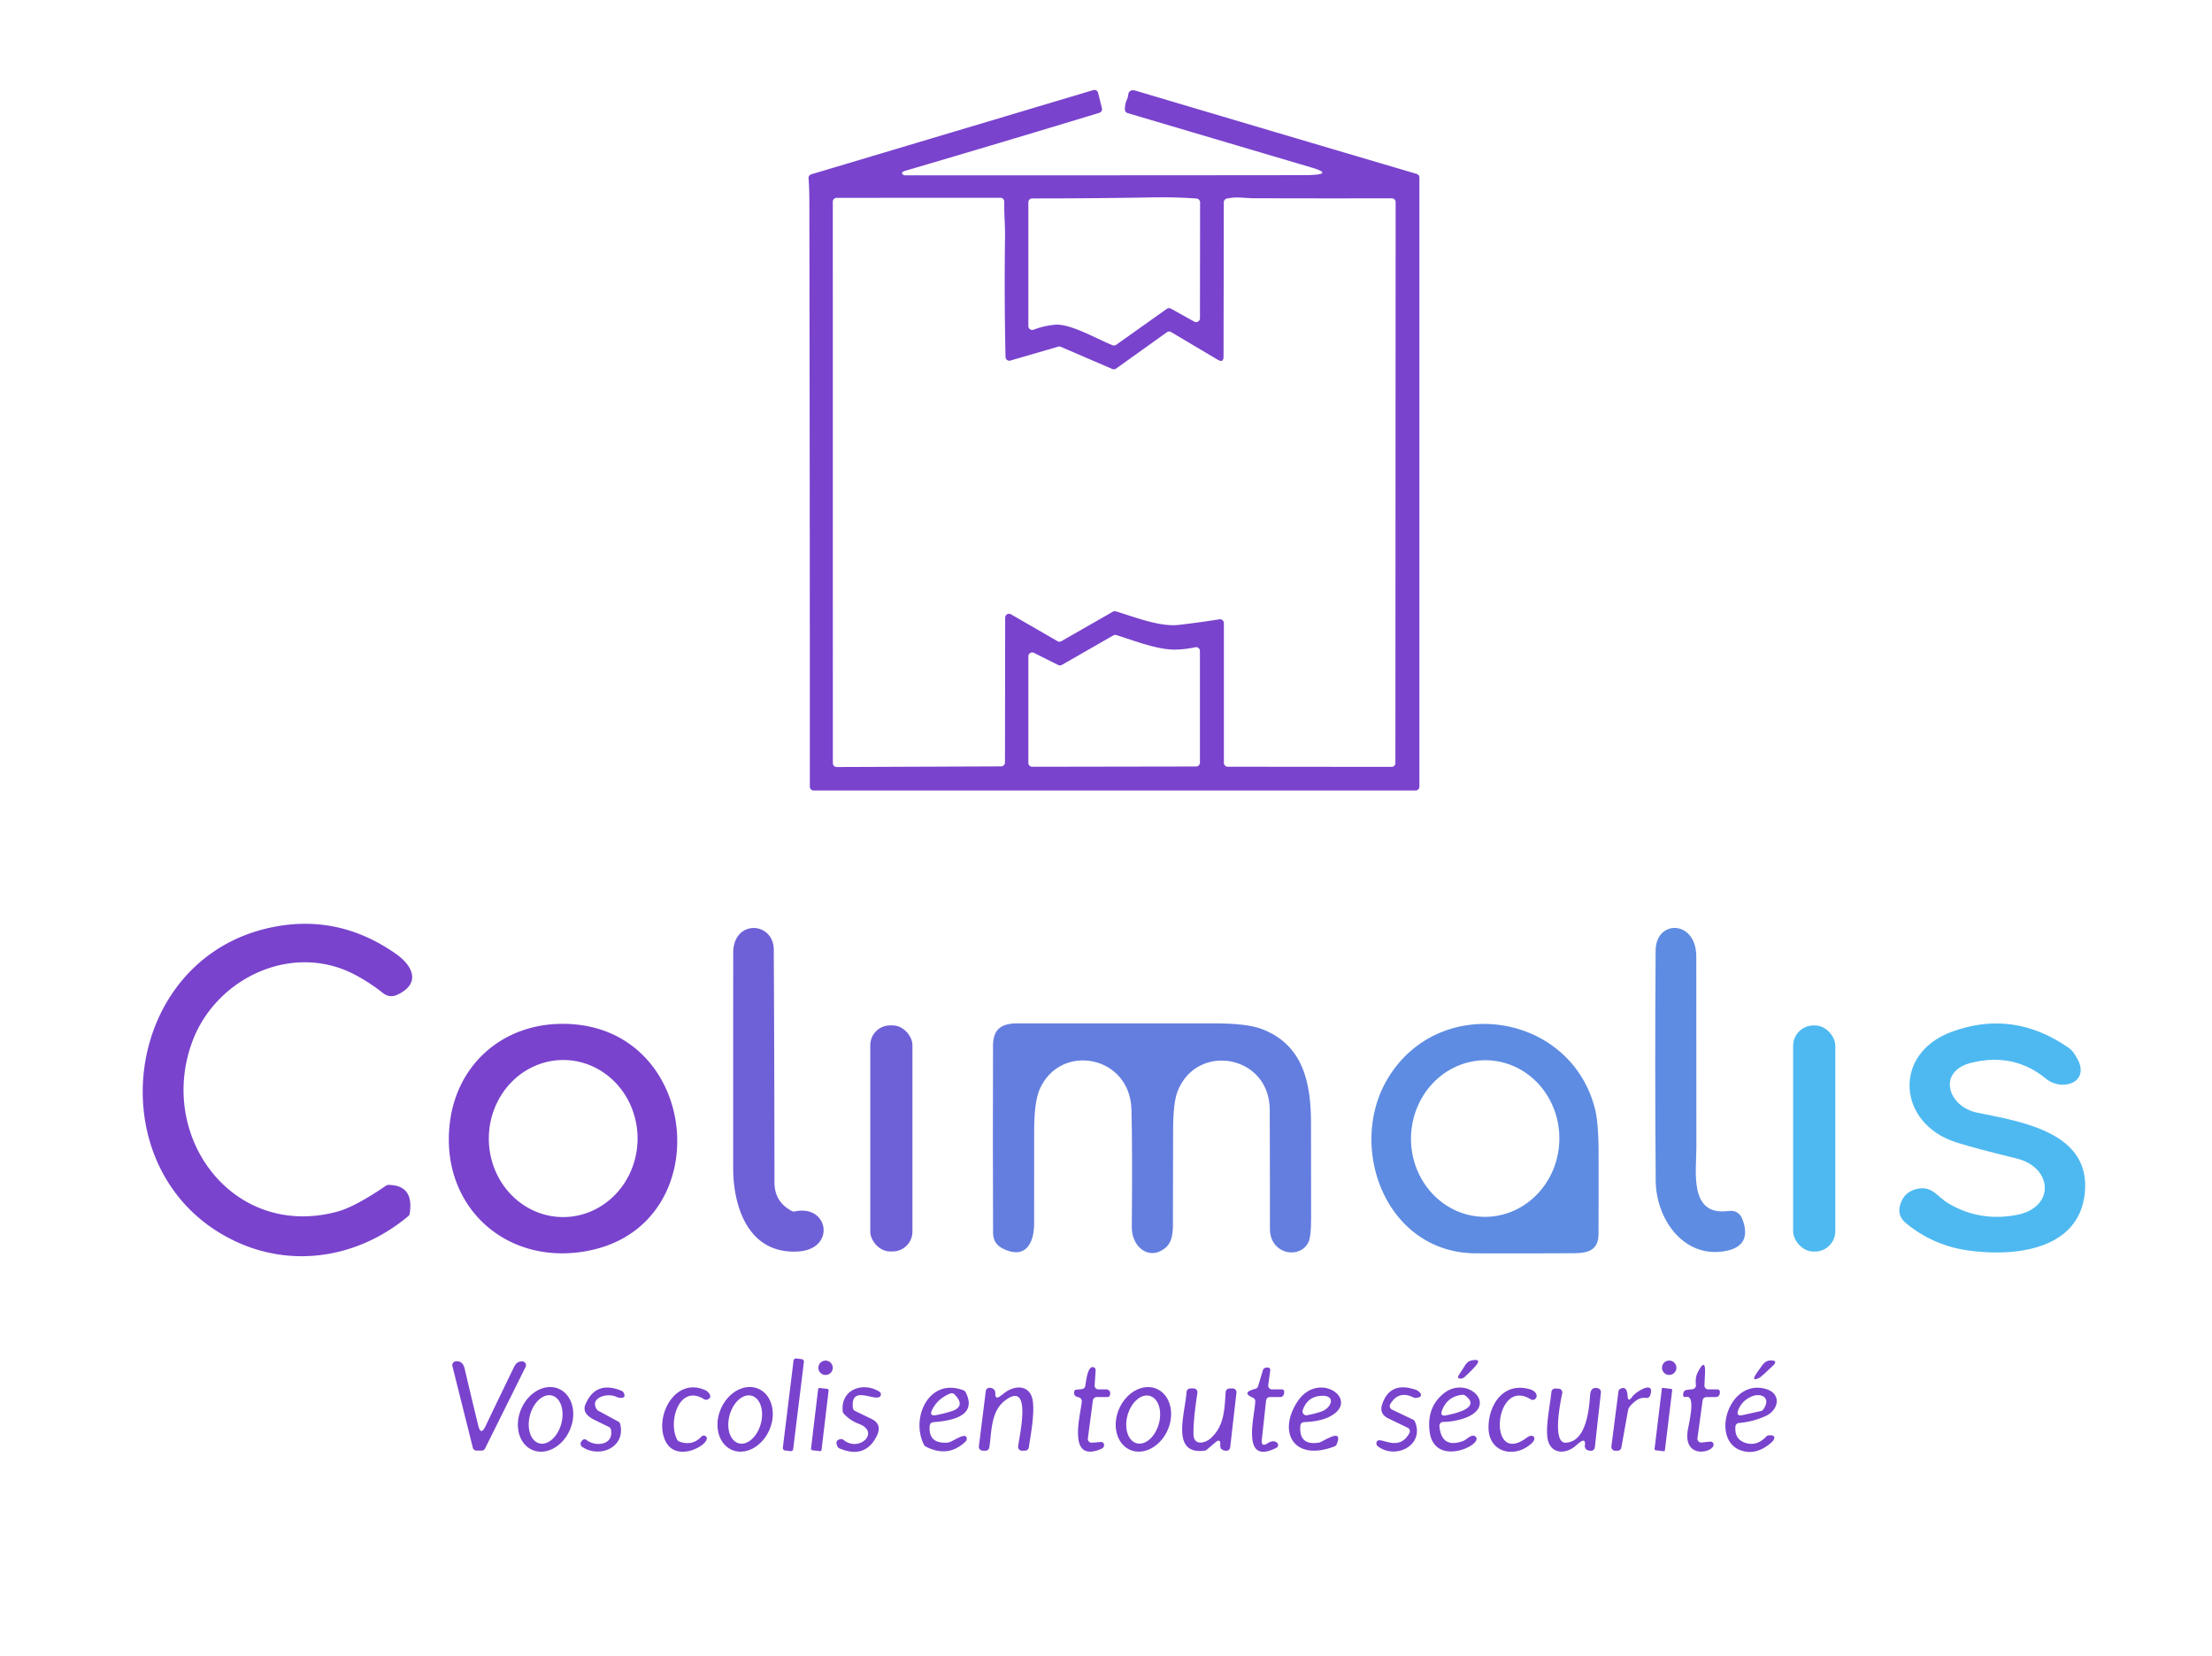 <?xml version="1.0" encoding="UTF-8" standalone="no"?>
<!DOCTYPE svg PUBLIC "-//W3C//DTD SVG 1.1//EN" "http://www.w3.org/Graphics/SVG/1.1/DTD/svg11.dtd">
<svg xmlns="http://www.w3.org/2000/svg" version="1.1" viewBox="0 0 577 432">
<path fill="#7943cd" d="
  M 341.88 45.67
  Q 347.86 45.41 342.12 43.71
  L 294.15 29.51
  A 1.01 1.00 7.7 0 1 293.43 28.58
  Q 293.39 27.13 294.05 25.77
  Q 294.20 25.45 294.30 24.71
  C 294.46 23.55 295.31 23.38 296.34 23.69
  Q 332.91 34.57 369.53 45.37
  A 1.00 1.00 0.0 0 1 370.25 46.33
  L 370.25 205.25
  A 1.00 1.00 0.0 0 1 369.25 206.25
  L 212.25 206.25
  A 1.00 1.00 0.0 0 1 211.25 205.25
  Q 211.25 127.99 211.12 52.00
  Q 211.11 49.09 210.91 46.51
  A 1.00 1.00 0.0 0 1 211.62 45.48
  L 285.18 23.51
  A 1.01 0.99 -15.2 0 1 286.44 24.22
  L 287.43 28.24
  A 1.00 1.00 0.0 0 1 286.75 29.44
  Q 261.42 37.14 236.08 44.58
  Q 234.85 44.95 235.55 45.55
  A 0.81 0.77 -23.5 0 0 236.07 45.74
  Q 288.16 45.76 340.25 45.70
  Q 341.13 45.70 341.88 45.67
  Z
  M 262.29 93.13
  Q 261.95 77.55 262.16 61.98
  Q 262.19 60.11 262.05 57.16
  Q 261.94 54.88 261.96 52.61
  A 1.00 1.00 0.0 0 0 260.96 51.60
  L 218.24 51.62
  A 1.00 1.00 0.0 0 0 217.24 52.62
  L 217.25 199.12
  A 1.01 1.00 0.0 0 0 218.26 200.12
  L 261.15 199.95
  A 1.01 1.00 -0.3 0 0 262.15 198.95
  L 262.20 161.14
  A 1.00 1.00 0.0 0 1 263.70 160.27
  L 275.86 167.29
  A 1.00 1.00 0.0 0 0 276.86 167.29
  L 290.28 159.60
  A 1.00 0.97 -50.7 0 1 291.07 159.51
  C 295.93 160.95 302.50 163.63 307.56 163.03
  Q 312.86 162.41 318.09 161.58
  A 1.01 1.00 -4.4 0 1 319.25 162.57
  L 319.25 199.04
  A 1.00 1.00 0.0 0 0 320.25 200.04
  L 362.99 200.08
  A 1.00 0.99 -89.7 0 0 363.99 199.08
  L 364.05 52.74
  A 1.00 1.00 0.0 0 0 363.05 51.74
  Q 344.80 51.78 326.56 51.72
  Q 326.48 51.72 323.59 51.55
  Q 321.80 51.44 320.02 51.81
  A 1.00 0.99 84.4 0 0 319.23 52.79
  L 319.16 93.01
  Q 319.16 94.76 317.65 93.86
  L 305.48 86.63
  A 1.00 1.00 0.0 0 0 304.39 86.68
  L 291.12 96.17
  A 0.99 0.99 0.0 0 1 290.14 96.27
  L 276.72 90.49
  A 0.98 0.95 48.3 0 0 276.05 90.44
  L 263.57 94.07
  A 1.00 1.00 0.0 0 1 262.29 93.13
  Z
  M 313.04 52.80
  A 1.01 1.00 2.2 0 0 312.11 51.80
  Q 306.70 51.40 300.68 51.50
  Q 285.00 51.78 269.25 51.77
  A 1.00 1.00 0.0 0 0 268.25 52.77
  L 268.25 85.08
  A 1.01 1.00 -10.3 0 0 269.61 86.02
  Q 272.36 84.97 275.26 84.72
  C 279.22 84.39 286.36 88.56 290.22 90.07
  A 0.99 0.99 0.0 0 0 291.16 89.96
  L 304.36 80.58
  A 0.98 0.98 0.0 0 1 305.42 80.52
  L 311.52 83.91
  A 1.00 1.00 0.0 0 0 313.01 83.04
  L 313.04 52.80
  Z
  M 276.03 173.50
  L 269.70 170.33
  A 1.00 1.00 0.0 0 0 268.25 171.22
  L 268.25 199.05
  A 1.00 1.00 0.0 0 0 269.25 200.05
  L 312.00 199.98
  A 1.00 1.00 0.0 0 0 313.00 198.98
  L 313.00 169.84
  A 1.00 1.00 0.0 0 0 311.78 168.87
  Q 309.28 169.42 306.67 169.48
  C 301.94 169.59 295.83 167.11 291.19 165.70
  A 1.00 0.97 -50.7 0 0 290.40 165.79
  L 276.98 173.48
  A 1.02 1.02 0.0 0 1 276.03 173.50
  Z"
/>
<path fill="#7943cd" d="
  M 50.17 271.75
  C 40.95 296.57 60.75 323.41 87.92 316.14
  Q 92.62 314.88 100.72 309.33
  A 1.00 0.94 25.6 0 1 101.29 309.15
  Q 108.06 309.18 106.86 316.67
  A 0.96 0.95 -16.2 0 1 106.52 317.28
  C 93.60 328.10 76.55 330.92 61.55 323.93
  C 24.51 306.66 31.13 248.93 72.25 241.68
  Q 88.90 238.75 103.34 248.91
  C 107.60 251.91 109.92 256.55 103.71 259.50
  Q 101.63 260.49 99.84 259.05
  Q 96.81 256.63 93.11 254.59
  C 76.63 245.48 56.38 255.02 50.17 271.75
  Z"
/>
<path fill="#6e61d7" d="
  M 191.26 248.60
  C 191.26 239.82 201.80 240.37 201.84 247.81
  Q 202.00 278.16 202.02 308.49
  Q 202.02 313.60 206.59 315.98
  A 1.07 1.01 51.6 0 0 207.27 316.08
  C 216.21 314.10 218.13 325.95 208.16 326.52
  C 195.42 327.26 191.25 315.23 191.25 304.73
  Q 191.24 276.66 191.26 248.60
  Z"
/>
<path fill="#5e8ce2" d="
  M 449.48 326.50
  C 438.91 328.04 431.96 317.85 431.89 308.05
  Q 431.66 278.04 431.87 248.00
  C 431.92 239.84 442.47 239.94 442.48 249.57
  Q 442.51 274.51 442.50 299.47
  C 442.50 305.59 440.53 317.32 450.78 315.96
  Q 453.62 315.58 454.58 318.28
  Q 457.12 325.39 449.48 326.50
  Z"
/>
<path fill="#647edf" d="
  M 261.58 325.76
  Q 259.05 324.49 259.04 321.67
  Q 258.95 297.10 259.03 272.75
  C 259.05 268.53 261.21 267.00 265.33 267.00
  Q 291.02 267.00 316.70 267.00
  Q 325.28 267.00 329.11 268.46
  C 339.84 272.54 341.97 282.30 341.98 293.00
  Q 342.00 305.52 342.00 318.05
  Q 342.00 322.44 341.39 323.89
  C 339.37 328.69 331.25 327.40 331.26 320.60
  Q 331.27 305.06 331.21 289.51
  C 331.15 275.20 312.26 271.91 307.20 284.65
  Q 306.03 287.61 306.01 294.54
  Q 305.97 306.01 305.96 317.51
  C 305.95 320.21 306.24 323.70 304.03 325.54
  C 299.73 329.11 295.18 325.28 295.23 320.20
  Q 295.41 299.32 295.14 289.44
  C 294.75 275.27 276.48 271.95 271.17 284.26
  Q 269.77 287.51 269.76 295.11
  Q 269.74 307.16 269.75 319.24
  C 269.76 324.43 267.44 328.69 261.58 325.76
  Z"
/>
<path fill="#4eb9f1" d="
  M 510.24 298.03
  C 494.98 293.17 493.59 274.94 509.02 269.23
  Q 525.16 263.25 539.74 273.47
  Q 540.72 274.14 541.84 276.16
  C 545.36 282.48 537.84 284.85 533.73 281.47
  Q 525.33 274.55 514.26 277.27
  C 505.10 279.54 508.17 288.77 515.74 290.30
  C 527.73 292.71 545.39 295.53 543.83 311.23
  C 542.32 326.43 524.96 327.93 513.25 326.23
  Q 504.19 324.93 497.13 319.10
  Q 494.81 317.18 495.67 314.30
  Q 496.77 310.63 500.65 310.08
  C 504.14 309.59 505.53 312.35 508.10 313.89
  Q 516.33 318.83 526.07 316.98
  C 536.15 315.06 535.51 304.55 525.99 302.24
  Q 515.28 299.64 510.24 298.03
  Z"
/>
<path fill="#7943cd" d="
  M 154.02 326.21
  C 132.35 330.80 114.55 314.84 117.37 292.72
  C 119.26 277.88 130.69 267.67 145.51 267.15
  C 182.40 265.88 188.14 319.00 154.02 326.21
  Z
  M 146.767 317.539
  A 20.49 19.40 90.4 0 0 166.31 297.185
  A 20.49 19.40 90.4 0 0 147.053 276.56
  A 20.49 19.40 90.4 0 0 127.51 296.915
  A 20.49 19.40 90.4 0 0 146.767 317.539
  Z"
/>
<path fill="#5e8ce2" d="
  M 385.00 327.00
  C 361.38 326.91 351.28 299.15 362.03 281.34
  C 375.60 258.85 409.83 264.25 416.08 289.43
  Q 416.98 293.05 416.99 300.74
  Q 417.02 311.38 416.97 322.00
  C 416.94 326.20 414.25 326.95 410.51 326.97
  Q 397.76 327.05 385.00 327.00
  Z
  M 386.911 317.474
  A 20.43 19.35 91.4 0 0 406.754 297.523
  A 20.43 19.35 91.4 0 0 387.909 276.626
  A 20.43 19.35 91.4 0 0 368.066 296.577
  A 20.43 19.35 91.4 0 0 386.911 317.474
  Z"
/>
<rect fill="#6e61d7" x="227.01" y="267.53" width="11.00" height="58.98" rx="5.17"/>
<rect fill="#4eb9f1" x="467.74" y="267.54" width="11.00" height="59.00" rx="5.31"/>
<rect fill="#7943cd" x="-1.36" y="-12.09" transform="translate(206.95,366.52) rotate(7.0)" width="2.72" height="24.18" rx="0.60"/>
<circle fill="#7943cd" cx="215.35" cy="356.86" r="1.88"/>
<circle fill="#7943cd" cx="435.41" cy="356.85" r="1.88"/>
<path fill="#7943cd" d="
  M 382.27 356.07
  Q 382.87 355.15 383.77 354.96
  Q 386.82 354.30 384.72 356.61
  Q 383.65 357.78 382.17 359.15
  Q 381.66 359.63 381.17 359.67
  Q 379.87 359.79 380.58 358.69
  Q 381.44 357.34 382.27 356.07
  Z"
/>
<path fill="#7943cd" d="
  M 459.69 356.19
  Q 460.62 354.92 461.93 354.94
  Q 463.90 354.95 462.48 356.31
  Q 459.86 358.82 459.12 359.36
  Q 458.96 359.47 458.80 359.54
  Q 456.81 360.46 458.00 358.61
  Q 458.62 357.64 459.69 356.19
  Z"
/>
<path fill="#7943cd" d="
  M 126.63 372.13
  Q 130.14 364.77 134.06 356.71
  Q 134.62 355.55 135.42 355.31
  Q 135.81 355.19 136.22 355.19
  A 1.00 1.00 0.0 0 1 137.10 356.64
  L 126.53 377.91
  A 1.01 1.00 12.4 0 1 125.64 378.47
  L 124.31 378.47
  A 0.99 0.99 0.0 0 1 123.34 377.72
  L 118.01 356.42
  A 1.01 1.00 -12.5 0 1 118.80 355.19
  Q 119.68 355.03 120.35 355.53
  Q 120.95 355.97 121.23 357.19
  Q 122.76 363.76 124.75 371.94
  Q 125.42 374.67 126.63 372.13
  Z"
/>
<path fill="#7943cd" d="
  M 284.85 376.41
  L 287.13 376.22
  A 0.79 0.79 0.0 0 1 287.98 376.85
  Q 288.15 377.66 287.13 378.08
  C 278.30 381.72 281.84 369.33 282.19 365.66
  A 1.00 0.99 -78.6 0 0 281.50 364.61
  L 280.87 364.41
  A 1.01 1.00 -77.6 0 1 280.18 363.32
  L 280.22 363.03
  A 0.51 0.50 -89.3 0 1 280.67 362.59
  L 282.22 362.42
  A 1.01 1.00 0.7 0 0 283.10 361.57
  C 283.36 359.84 283.80 356.28 285.24 356.71
  A 0.80 0.79 11.0 0 1 285.80 357.53
  L 285.53 361.43
  A 1.00 1.00 0.0 0 0 286.53 362.50
  L 288.61 362.50
  A 1.01 1.00 -84.5 0 1 289.59 363.70
  L 289.53 363.98
  A 0.64 0.64 0.0 0 1 288.90 364.50
  L 286.07 364.50
  A 1.01 1.00 -86.0 0 0 285.08 365.37
  L 283.77 375.28
  A 1.00 1.00 0.0 0 0 284.85 376.41
  Z"
/>
<path fill="#7943cd" d="
  M 326.83 364.67
  Q 323.65 363.32 327.46 362.35
  A 1.03 1.01 -88.3 0 0 328.18 361.66
  L 329.41 357.53
  A 1.00 0.99 5.5 0 1 330.28 356.82
  L 330.66 356.79
  A 0.64 0.64 0.0 0 1 331.35 357.51
  L 330.82 361.37
  A 1.00 0.99 4.0 0 0 331.81 362.50
  L 334.36 362.50
  A 0.64 0.64 0.0 0 1 334.99 363.24
  L 334.93 363.65
  A 1.02 1.00 -85.3 0 1 333.94 364.50
  L 331.25 364.50
  A 1.00 0.99 2.9 0 0 330.26 365.39
  L 329.15 375.59
  Q 328.93 377.69 330.70 376.54
  Q 332.11 375.61 333.10 376.41
  A 0.80 0.80 0.0 0 1 332.95 377.74
  C 323.46 382.56 327.39 369.21 327.43 365.60
  A 1.00 0.99 -78.2 0 0 326.83 364.67
  Z"
/>
<path fill="#7943cd" d="
  M 443.88 376.36
  L 446.10 376.12
  A 0.80 0.79 -12.9 0 1 446.94 376.64
  C 447.72 378.78 439.19 381.14 440.21 373.42
  C 440.40 371.95 442.60 363.65 439.70 364.49
  A 0.52 0.51 -5.4 0 1 439.04 363.95
  L 439.09 363.52
  A 1.00 1.00 0.0 0 1 439.96 362.64
  L 441.52 362.44
  A 1.00 1.00 0.0 0 0 442.38 361.33
  Q 442.16 359.46 442.85 358.08
  Q 444.98 353.87 444.74 358.59
  L 444.60 361.45
  A 1.00 1.00 0.0 0 0 445.60 362.50
  L 448.00 362.50
  A 0.65 0.64 -87.9 0 1 448.64 363.20
  L 448.60 363.58
  A 0.99 0.99 0.0 0 1 447.61 364.49
  L 445.11 364.51
  A 0.99 0.98 3.6 0 0 444.13 365.37
  L 442.78 375.23
  A 1.00 1.00 0.0 0 0 443.88 376.36
  Z"
/>
<path fill="#7943cd" d="
  M 138.859 378.295
  A 8.69 6.91 113.4 0 1 135.968 367.576
  A 8.69 6.91 113.4 0 1 145.761 362.345
  A 8.69 6.91 113.4 0 1 148.652 373.064
  A 8.69 6.91 113.4 0 1 138.859 378.295
  Z
  M 140.672 376.573
  A 6.45 4.23 104.9 0 0 146.418 371.428
  A 6.45 4.23 104.9 0 0 143.988 364.107
  A 6.45 4.23 104.9 0 0 138.242 369.252
  A 6.45 4.23 104.9 0 0 140.672 376.573
  Z"
/>
<path fill="#7943cd" d="
  M 152.98 375.69
  C 155.41 377.58 160.11 377.03 159.38 373.02
  A 1.00 0.99 7.8 0 0 158.83 372.30
  L 155.04 370.44
  Q 151.72 368.81 152.70 366.46
  Q 155.36 360.06 162.15 362.87
  A 0.99 0.99 0.0 0 1 162.64 363.30
  C 163.62 365.02 161.64 364.87 160.74 364.43
  C 158.40 363.29 153.64 364.72 155.70 367.75
  Q 155.83 367.95 156.05 368.06
  L 161.28 370.90
  A 0.99 0.96 7.9 0 1 161.78 371.54
  C 163.25 377.69 156.38 380.51 151.89 377.51
  A 1.00 1.00 0.0 0 1 151.68 376.04
  L 151.88 375.80
  A 0.80 0.79 -50.5 0 1 152.98 375.69
  Z"
/>
<path fill="#7943cd" d="
  M 177.18 376.10
  Q 180.58 377.37 182.99 374.80
  A 0.80 0.80 0.0 0 1 183.95 374.64
  C 186.72 376.14 175.17 383.32 173.00 374.32
  C 171.49 368.10 176.63 359.39 183.96 362.70
  C 184.87 363.11 186.07 364.55 184.55 365.14
  A 0.99 0.99 0.0 0 1 183.65 365.06
  C 177.22 361.00 174.14 370.88 176.64 375.63
  A 1.06 1.02 -2.8 0 0 177.18 376.10
  Z"
/>
<path fill="#7943cd" d="
  M 190.919 378.285
  A 8.69 6.90 113.4 0 1 188.037 367.57
  A 8.69 6.90 113.4 0 1 197.821 362.335
  A 8.69 6.90 113.4 0 1 200.702 373.05
  A 8.69 6.90 113.4 0 1 190.919 378.285
  Z
  M 192.694 376.565
  A 6.43 4.22 105.2 0 0 198.452 371.466
  A 6.43 4.22 105.2 0 0 196.066 364.155
  A 6.43 4.22 105.2 0 0 190.308 369.254
  A 6.43 4.22 105.2 0 0 192.694 376.565
  Z"
/>
<path fill="#7943cd" d="
  M 223.03 368.11
  L 227.31 370.19
  Q 230.22 371.60 228.70 374.66
  Q 225.68 380.72 218.97 377.89
  A 1.00 0.98 89.0 0 1 218.46 377.39
  Q 217.67 375.71 219.28 375.48
  A 0.99 0.98 -29.5 0 1 220.06 375.69
  C 224.10 379.00 229.73 373.62 224.04 371.49
  Q 221.75 370.63 220.10 368.84
  A 0.96 0.91 21.6 0 1 219.84 368.28
  C 219.16 362.39 225.29 360.44 229.42 363.12
  A 0.79 0.79 0.0 0 1 229.64 364.25
  C 228.44 365.94 221.81 361.04 222.47 367.31
  A 1.03 1.01 10.4 0 0 223.03 368.11
  Z"
/>
<path fill="#7943cd" d="
  M 241.46 377.41
  A 1.06 1.01 89.3 0 1 241.03 376.97
  C 237.45 369.97 242.31 359.29 251.34 362.74
  A 1.04 1.03 -3.2 0 1 251.88 363.22
  C 255.18 369.68 247.69 370.73 243.44 371.05
  A 1.00 1.00 0.0 0 0 242.52 371.95
  Q 242.07 376.78 247.23 376.38
  C 248.45 376.28 251.73 373.56 252.15 375.11
  A 0.99 0.98 -29.7 0 1 251.88 376.09
  Q 247.37 380.44 241.46 377.41
  Z
  M 248.98 363.80
  A 1.00 1.00 0.0 0 0 247.89 363.57
  Q 244.65 364.85 243.17 367.77
  Q 242.25 369.59 244.25 369.20
  Q 246.18 368.83 248.07 368.24
  Q 252.10 366.99 248.98 363.80
  Z"
/>
<path fill="#7943cd" d="
  M 260.90 364.26
  Q 261.49 363.84 262.05 363.40
  C 264.19 361.73 267.50 361.18 268.92 363.90
  C 270.38 366.69 268.83 374.42 268.37 377.62
  A 1.02 1.00 -86.2 0 1 267.40 378.48
  L 266.60 378.50
  A 1.01 0.99 2.3 0 1 265.58 377.41
  C 265.79 375.11 269.42 359.99 262.24 365.34
  C 258.40 368.20 258.72 373.48 258.06 377.66
  A 1.00 0.99 4.9 0 1 257.05 378.50
  L 256.30 378.48
  A 1.00 0.99 4.4 0 1 255.34 377.36
  L 257.14 362.95
  A 1.00 1.00 0.0 0 1 258.25 362.08
  Q 259.68 362.25 259.63 363.59
  Q 259.57 365.22 260.90 364.26
  Z"
/>
<path fill="#7943cd" d="
  M 294.771 378.268
  A 8.68 6.91 113.7 0 1 291.933 367.543
  A 8.68 6.91 113.7 0 1 301.749 362.372
  A 8.68 6.91 113.7 0 1 304.587 373.098
  A 8.68 6.91 113.7 0 1 294.771 378.268
  Z
  M 296.476 376.544
  A 6.41 4.23 105.6 0 0 302.274 371.507
  A 6.41 4.23 105.6 0 0 299.924 364.196
  A 6.41 4.23 105.6 0 0 294.126 369.233
  A 6.41 4.23 105.6 0 0 296.476 376.544
  Z"
/>
<path fill="#7943cd" d="
  M 339.20 371.95
  Q 338.74 377.23 344.03 376.39
  C 345.07 376.23 350.58 372.19 348.67 376.82
  A 1.02 0.99 -0.4 0 1 348.11 377.37
  C 337.57 381.41 333.23 373.81 338.36 365.81
  C 343.96 357.08 355.50 365.57 346.48 369.78
  Q 344.14 370.87 340.16 371.04
  A 1.01 1.00 1.3 0 0 339.20 371.95
  Z
  M 344.58 364.18
  Q 341.02 364.41 339.82 367.93
  A 1.00 1.00 0.0 0 0 340.94 369.24
  Q 342.85 368.89 344.64 368.29
  C 347.39 367.35 348.60 363.91 344.58 364.18
  Z"
/>
<path fill="#7943cd" d="
  M 362.17 370.08
  Q 359.72 368.89 360.53 366.43
  Q 362.55 360.30 369.25 362.58
  C 370.45 362.99 371.72 364.57 369.27 364.72
  A 0.99 0.97 -33.4 0 1 368.76 364.62
  Q 364.83 362.66 362.65 366.35
  A 1.00 1.00 0.0 0 0 363.09 367.76
  L 368.58 370.38
  A 1.05 1.01 2.1 0 1 369.08 370.90
  C 371.69 377.08 364.04 380.88 359.43 377.36
  A 0.98 0.98 0.0 0 1 359.05 376.41
  C 359.43 374.05 364.67 379.42 367.65 373.88
  A 1.00 1.00 0.0 0 0 367.20 372.51
  L 362.17 370.08
  Z"
/>
<path fill="#7943cd" d="
  M 399.56 376.54
  C 395.18 380.63 388.16 379.08 388.28 372.25
  C 388.38 366.19 392.38 360.51 399.09 362.47
  Q 400.11 362.78 400.56 363.42
  Q 401.08 364.19 400.61 364.83
  A 0.99 0.99 0.0 0 1 399.28 365.08
  C 389.69 359.09 387.82 382.96 398.28 375.08
  C 399.86 373.89 401.05 375.14 399.56 376.54
  Z"
/>
<path fill="#7943cd" d="
  M 426.87 365.36
  Q 424.88 366.80 424.67 367.98
  L 422.93 377.68
  A 1.00 1.00 0.0 0 1 421.95 378.50
  L 421.32 378.50
  A 1.01 1.00 -86.4 0 1 420.33 377.37
  L 422.17 363.07
  A 1.00 0.98 -7.7 0 1 422.79 362.27
  Q 424.41 361.62 424.55 364.14
  Q 424.67 366.01 425.72 364.47
  C 426.65 363.10 431.81 359.93 430.47 364.04
  A 1.00 1.00 0.0 0 1 429.41 364.73
  Q 427.98 364.56 426.87 365.36
  Z"
/>
<rect fill="#7943cd" x="-1.38" y="-8.18" transform="translate(213.85,370.37) rotate(6.8)" width="2.76" height="16.36" rx="0.37"/>
<path fill="#7943cd" d="
  M 316.98 376.36
  L 314.77 378.25
  A 1.06 1.02 -67.8 0 1 314.25 378.48
  C 305.27 379.67 309.14 368.86 309.51 363.18
  A 1.01 1.00 -87.8 0 1 310.51 362.25
  L 311.36 362.25
  A 1.00 0.99 -85.5 0 1 312.34 363.40
  Q 311.26 370.43 311.32 374.21
  C 311.36 377.25 314.35 376.60 315.85 375.22
  C 319.21 372.13 319.41 368.25 319.71 363.21
  A 1.01 1.00 -88.8 0 1 320.69 362.27
  L 321.51 362.25
  A 1.00 1.00 0.0 0 1 322.53 363.36
  L 320.89 377.63
  A 1.00 0.99 -84.3 0 1 319.82 378.51
  Q 318.19 378.38 318.30 377.03
  Q 318.45 375.11 316.98 376.36
  Z"
/>
<path fill="#7943cd" d="
  M 385.04 374.98
  C 386.59 377.16 374.07 382.86 372.91 373.46
  Q 372.15 367.26 376.45 363.67
  C 382.74 358.40 391.52 367.12 381.40 370.21
  Q 378.99 370.94 376.44 370.99
  A 1.00 0.99 86.8 0 0 375.47 372.08
  Q 375.99 377.89 381.45 376.04
  C 382.32 375.75 382.95 374.98 383.87 374.63
  A 1.01 1.01 0.0 0 1 385.04 374.98
  Z
  M 381.53 363.91
  Q 377.62 364.25 376.18 367.91
  Q 375.49 369.67 377.33 369.25
  C 378.94 368.89 386.65 367.45 382.21 364.11
  A 1.00 0.98 -28.3 0 0 381.53 363.91
  Z"
/>
<path fill="#7943cd" d="
  M 412.15 376.28
  Q 411.59 376.69 411.06 377.17
  C 408.67 379.31 404.97 379.51 403.87 376.09
  C 402.90 373.05 404.37 366.64 404.68 363.18
  A 1.01 1.01 0.0 0 1 405.73 362.27
  L 406.58 362.32
  A 1.00 0.99 -82.9 0 1 407.51 363.52
  C 407.12 365.34 404.79 376.51 408.39 376.40
  C 413.85 376.24 414.53 367.50 414.78 363.98
  Q 414.95 361.67 416.88 362.22
  A 1.00 1.00 0.0 0 1 417.60 363.29
  L 416.01 377.63
  A 1.00 0.99 -85.4 0 1 414.97 378.52
  Q 413.25 378.43 413.42 377.02
  Q 413.64 375.20 412.15 376.28
  Z"
/>
<rect fill="#7943cd" x="-1.36" y="-8.19" transform="translate(433.89,370.37) rotate(6.9)" width="2.72" height="16.38" rx="0.26"/>
<path fill="#7943cd" d="
  M 452.69 372.17
  Q 452.40 375.52 455.29 376.45
  Q 458.28 377.41 460.74 374.79
  A 1.03 1.00 -69.6 0 1 461.39 374.48
  C 463.43 374.31 462.99 375.54 462.05 376.37
  Q 458.71 379.30 455.28 378.72
  C 445.73 377.08 450.42 359.72 460.42 362.33
  C 464.83 363.48 464.08 367.87 460.52 369.47
  Q 457.27 370.94 453.60 371.26
  A 1.01 1.00 -89.6 0 0 452.69 372.17
  Z
  M 454.59 369.20
  L 459.35 368.14
  A 0.97 0.97 0.0 0 0 459.95 367.74
  C 462.12 364.63 459.37 363.30 456.91 364.35
  Q 454.41 365.42 453.44 367.86
  Q 452.75 369.61 454.59 369.20
  Z"
/>
</svg>
